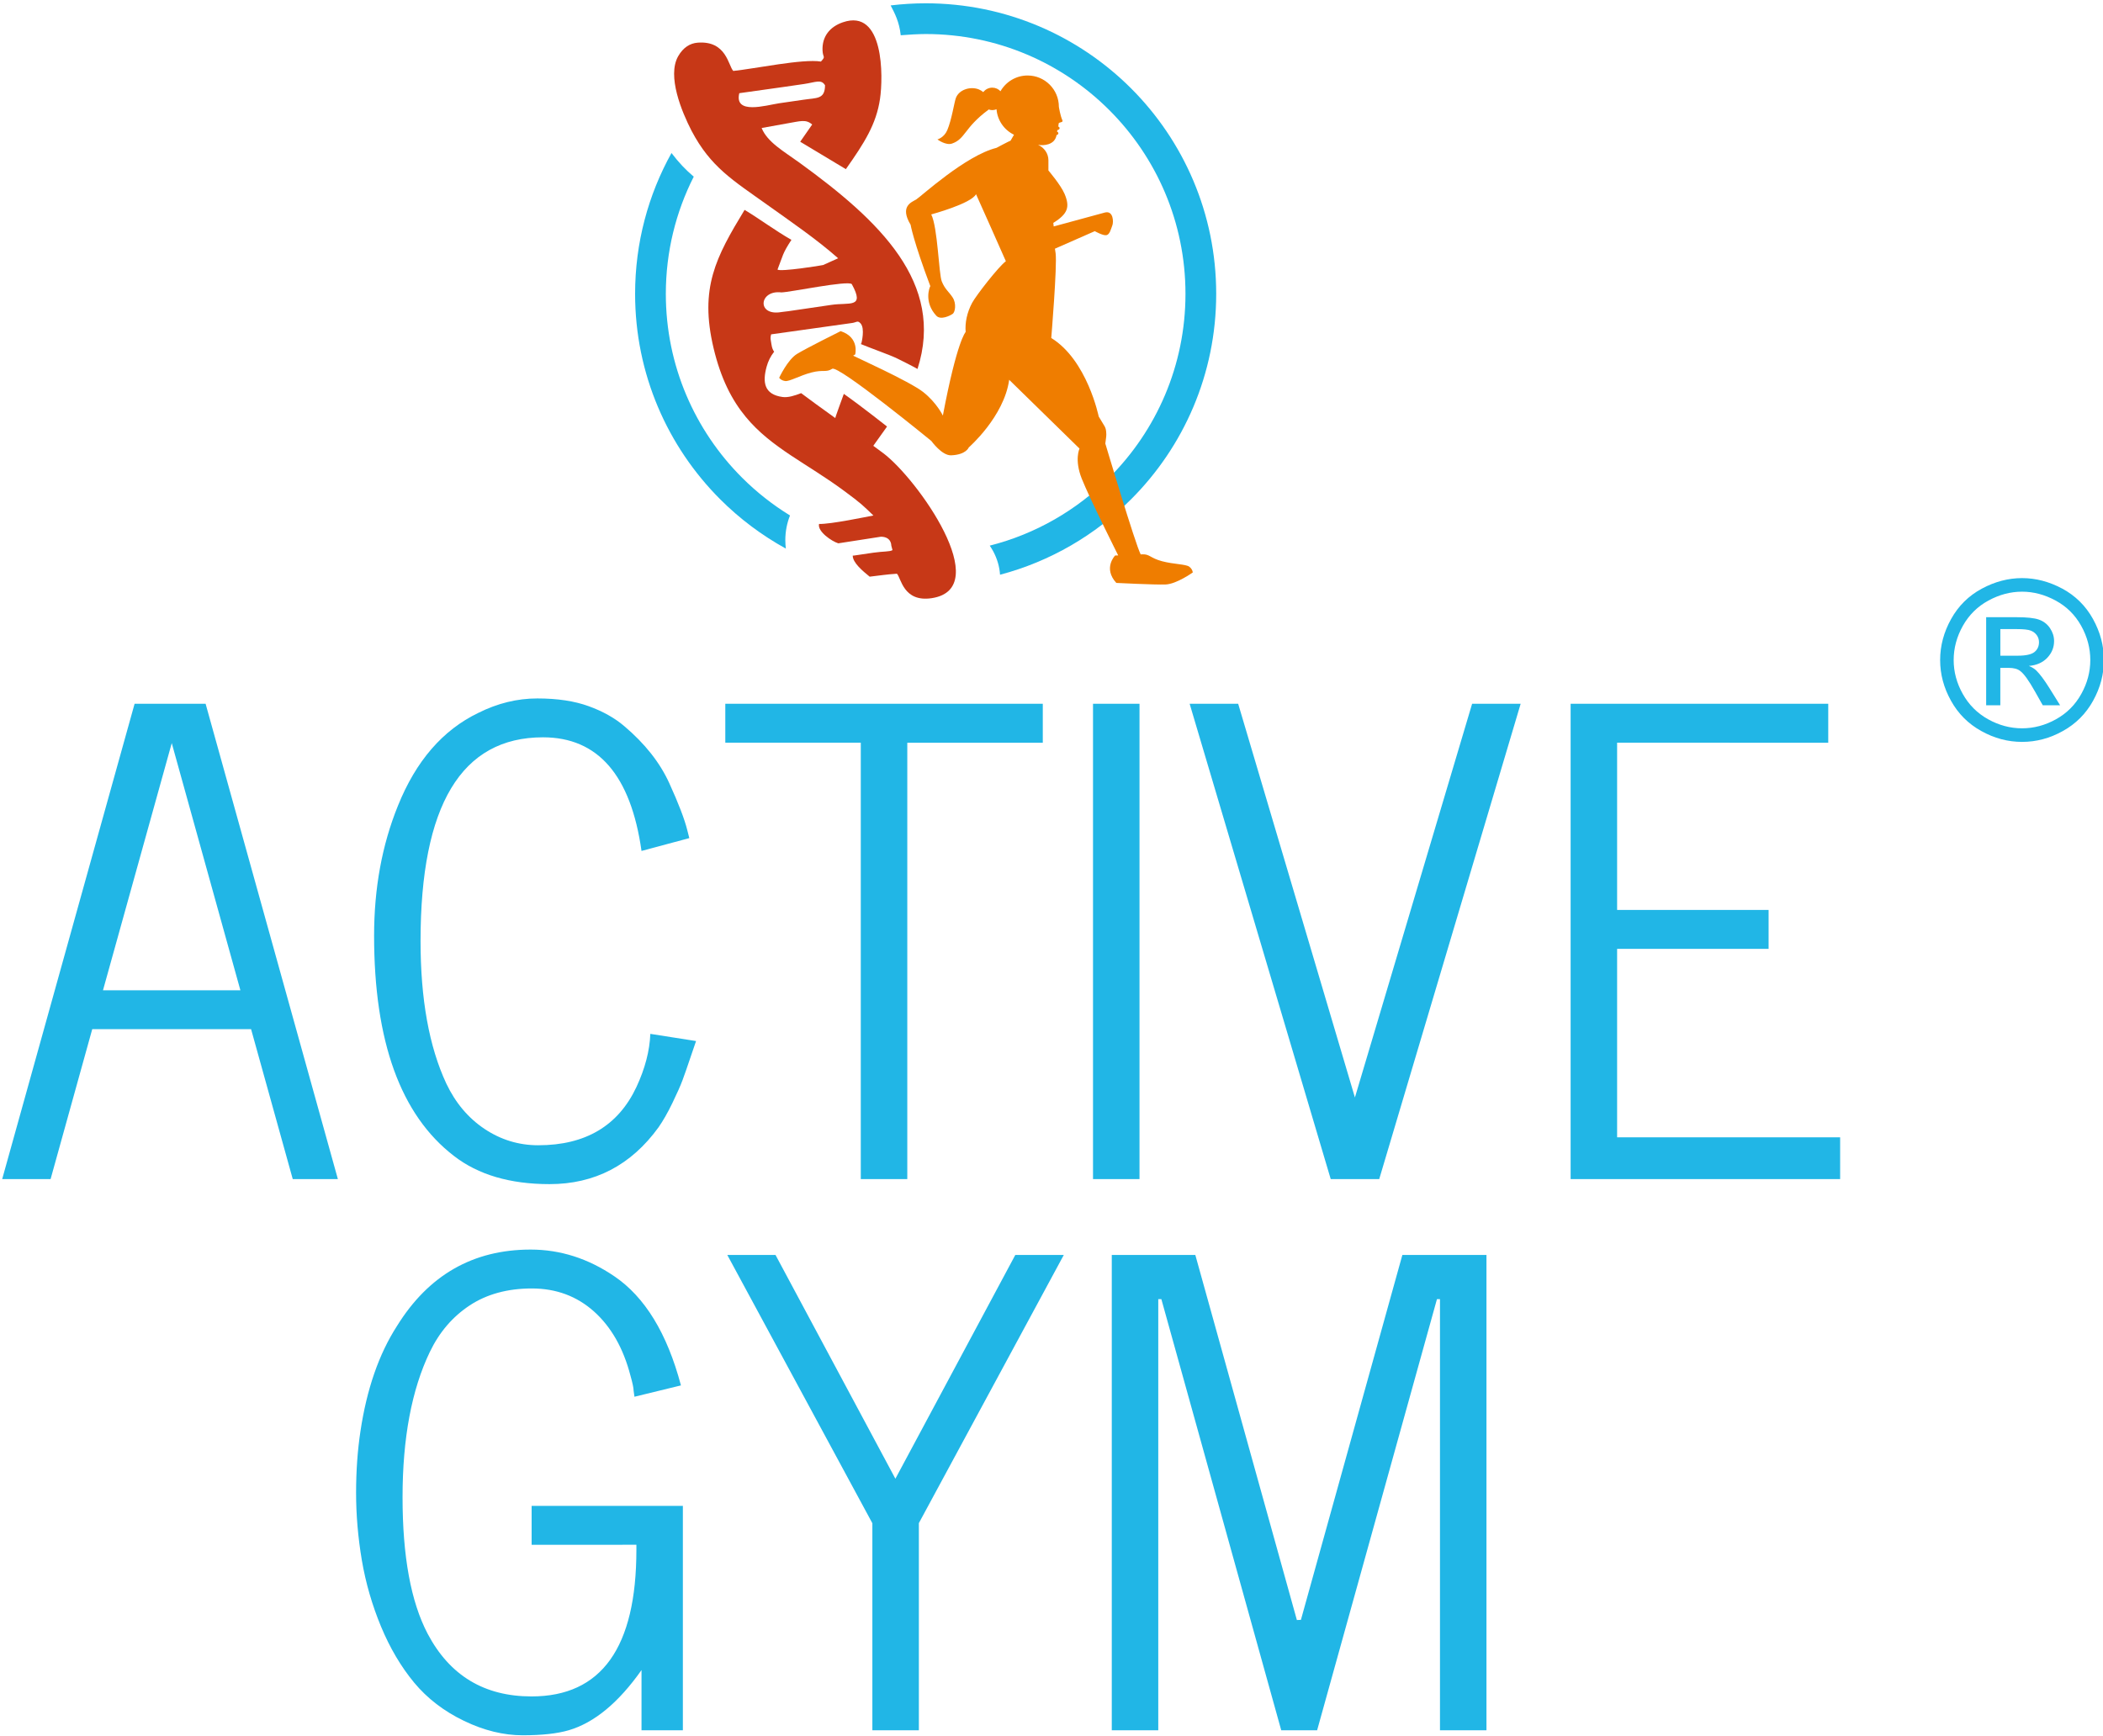 <?xml version="1.0" encoding="utf-8"?>
<!-- Generator: Adobe Illustrator 15.0.0, SVG Export Plug-In . SVG Version: 6.00 Build 0)  -->
<!DOCTYPE svg PUBLIC "-//W3C//DTD SVG 1.1//EN" "http://www.w3.org/Graphics/SVG/1.1/DTD/svg11.dtd">
<svg version="1.1" id="Capa_1" xmlns="http://www.w3.org/2000/svg" xmlns:xlink="http://www.w3.org/1999/xlink" x="0px" y="0px"
	 width="120.375px" height="99.375px" viewBox="0 0 120.375 99.375" enable-background="new 0 0 120.375 99.375"
	 xml:space="preserve">
<path fill="#21B6E6" d="M5.895,56.691h7.865l-3.929-14.15L5.895,56.691L5.895,56.691z M0.125,67.5l7.579-27.21h4.065L19.34,67.5
	h-2.583l-2.385-8.583H5.28L2.896,67.5H0.125L0.125,67.5z M36.72,48.714c-0.613-4.335-2.495-6.505-5.64-6.505
	c-4.671,0-7.008,3.888-7.008,11.663c0,3.327,0.49,6.045,1.472,8.153c0.526,1.109,1.256,1.98,2.195,2.605
	c0.932,0.62,1.954,0.933,3.071,0.933c2.704,0,4.581-1.116,5.623-3.342c0.49-1.055,0.754-2.066,0.792-3.035l2.617,0.411
	c-0.05,0.134-0.16,0.454-0.331,0.969c-0.173,0.514-0.32,0.938-0.441,1.264c-0.117,0.318-0.314,0.76-0.583,1.316
	c-0.27,0.559-0.534,1.019-0.796,1.394c-1.57,2.165-3.649,3.248-6.237,3.248c-2.261,0-4.089-0.539-5.475-1.617
	c-3.046-2.343-4.566-6.549-4.566-12.606c0-2.709,0.452-5.188,1.365-7.438c1.03-2.563,2.564-4.335,4.599-5.315
	c1.104-0.552,2.226-0.828,3.379-0.828c1.147,0,2.127,0.147,2.938,0.443c0.809,0.292,1.488,0.673,2.035,1.139
	c1.189,1.006,2.048,2.097,2.581,3.269c0.534,1.17,0.877,2.072,1.03,2.689l0.111,0.436v0.021L36.72,48.714L36.72,48.714z
	 M41.516,42.518V40.29h18.173v2.228h-7.756V67.5h-2.662V42.518H41.516L41.516,42.518z M62.564,67.5V40.29h2.661V67.5H62.564
	L62.564,67.5z M68.095,40.29h2.778l6.682,22.538l6.708-22.538h2.778L78.946,67.5H76.17L68.095,40.29L68.095,40.29z M89.902,67.5
	V40.29h14.746v2.228H92.563v9.575h8.671v2.226h-8.671v10.79h12.766V67.5H89.902L89.902,67.5z"/>
<path fill="#21B6E6" d="M30.425,97.116c4.002,0,6.002-2.797,6.002-8.394c0-0.099,0-0.191,0-0.288H30.43v-2.226h8.657v12.845H36.72
	v-3.446c-1.311,1.863-2.704,3.017-4.168,3.446c-0.649,0.189-1.526,0.288-2.631,0.288c-1.097,0-2.226-0.276-3.365-0.828
	c-1.147-0.551-2.097-1.281-2.851-2.188c-0.754-0.913-1.385-1.981-1.895-3.207c-0.51-1.232-0.877-2.496-1.099-3.801
	c-0.22-1.308-0.329-2.595-0.329-3.858c0-1.256,0.085-2.432,0.25-3.524c0.361-2.409,1.055-4.415,2.085-6.015
	c1.809-2.925,4.359-4.385,7.657-4.385c1.699,0,3.292,0.51,4.789,1.528c1.748,1.184,3.024,3.269,3.814,6.248l-2.661,0.649
	c-0.014-0.087-0.024-0.197-0.048-0.345c0-0.151-0.062-0.447-0.184-0.875c-0.407-1.559-1.099-2.778-2.084-3.661
	c-0.982-0.876-2.166-1.318-3.557-1.318c-1.385,0-2.576,0.324-3.556,0.969c-0.982,0.649-1.74,1.533-2.282,2.662
	c-1.041,2.163-1.563,4.941-1.563,8.324c0,3.379,0.478,5.984,1.434,7.807C25.74,95.921,27.72,97.116,30.425,97.116L30.425,97.116z
	 M41.631,71.844h2.76l6.861,12.809l6.863-12.809h2.776l-8.296,15.352v11.858h-2.661V87.202L41.631,71.844L41.631,71.844z
	 M63.638,99.054v-27.21h4.782l5.813,20.899l0.231-0.011l5.807-20.889h4.814v27.21h-2.661v-24.68h-0.173l-6.859,24.68h-2.055
	l-6.861-24.68h-0.177v24.68H63.638L63.638,99.054z"/>
<path fill="#21B6E6" d="M115.743,33.095c0.786,0,1.554,0.202,2.305,0.604c0.748,0.405,1.334,0.981,1.753,1.735
	c0.415,0.751,0.626,1.535,0.626,2.352c0,0.809-0.206,1.584-0.618,2.329c-0.412,0.746-0.991,1.324-1.733,1.735
	c-0.743,0.415-1.521,0.621-2.332,0.621c-0.813,0-1.591-0.206-2.333-0.621c-0.745-0.411-1.323-0.989-1.737-1.735
	c-0.416-0.745-0.621-1.521-0.621-2.329c0-0.816,0.21-1.601,0.63-2.352c0.419-0.754,1.005-1.33,1.756-1.735
	C114.186,33.297,114.956,33.095,115.743,33.095L115.743,33.095z M115.743,33.872c-0.66,0-1.3,0.168-1.924,0.507
	c-0.623,0.337-1.112,0.82-1.464,1.445c-0.352,0.627-0.528,1.282-0.528,1.962c0,0.674,0.173,1.321,0.521,1.94
	c0.346,0.619,0.829,1.104,1.449,1.449c0.622,0.346,1.27,0.519,1.946,0.519c0.674,0,1.323-0.173,1.944-0.519s1.103-0.83,1.445-1.449
	c0.345-0.619,0.516-1.267,0.516-1.94c0-0.68-0.173-1.335-0.523-1.962c-0.349-0.625-0.837-1.108-1.464-1.445
	C117.036,34.04,116.396,33.872,115.743,33.872L115.743,33.872z M113.687,40.376v-5.043h1.732c0.593,0,1.021,0.044,1.286,0.137
	c0.266,0.094,0.477,0.256,0.635,0.488c0.156,0.233,0.235,0.479,0.235,0.74c0,0.369-0.133,0.689-0.394,0.964
	c-0.264,0.273-0.614,0.425-1.05,0.46c0.179,0.074,0.323,0.162,0.43,0.267c0.203,0.199,0.452,0.532,0.746,1.001l0.614,0.986h-0.993
	l-0.449-0.795c-0.351-0.625-0.633-1.017-0.849-1.174c-0.148-0.115-0.367-0.173-0.653-0.173h-0.479v2.142H113.687L113.687,40.376z
	 M114.499,37.537h0.989c0.471,0,0.792-0.071,0.965-0.211c0.172-0.141,0.258-0.326,0.258-0.561c0-0.147-0.04-0.281-0.124-0.399
	c-0.083-0.117-0.198-0.206-0.345-0.264c-0.148-0.06-0.418-0.088-0.817-0.088h-0.926V37.537L114.499,37.537z"/>
<path fill-rule="evenodd" clip-rule="evenodd" fill="#C73817" d="M48.3,22.549c-0.083,0.232-0.505,1.375-0.51,1.447l2.18,1.549
	c0.083-0.109,0.727-1.02,0.804-1.127c-0.27-0.212-0.541-0.423-0.812-0.633c-0.532-0.409-1.069-0.817-1.617-1.205L48.3,22.549
	L48.3,22.549z"/>
<path fill-rule="evenodd" clip-rule="evenodd" fill="#C73817" d="M46.99,3.524c-1.047-0.17-3.775,0.41-5.016,0.537
	c-0.288-0.282-0.379-1.75-2.045-1.618c-0.426,0.034-0.821,0.267-1.114,0.782c-0.64,1.133,0.207,3.172,0.769,4.262
	c1.099,2.089,2.37,2.833,4.349,4.248c1.343,0.96,2.81,1.96,4.042,3.05l-0.86,0.387c-0.097,0.029-2.458,0.401-2.611,0.26
	c0.323-0.818,0.264-0.886,0.797-1.701c-0.968-0.555-1.765-1.164-2.681-1.716c-1.646,2.71-2.591,4.473-1.775,7.916
	c0.417,1.752,1.052,2.98,1.845,3.938c1.467,1.777,3.476,2.639,5.64,4.242c0.989,0.731,1.043,0.804,1.664,1.4
	c-0.391,0.071-2.447,0.504-3.112,0.484c-0.102,0.431,0.729,0.997,1.103,1.109l2.403-0.373c0.019-0.002,0.042-0.006,0.061-0.005
	c0.578,0.019,0.567,0.489,0.567,0.492c0.004,0.017,0.007,0.041,0.012,0.056l0.059,0.219c-0.158,0.098-0.505,0.063-1.099,0.148
	c-0.329,0.048-0.66,0.099-0.989,0.146c-0.071,0.012-0.135,0.02-0.189,0.021c0.003,0.414,0.569,0.877,0.969,1.205
	c0.665-0.075,0.874-0.122,1.56-0.169c0.236,0.217,0.355,1.65,1.997,1.399c3.623-0.558-0.819-6.825-2.775-8.297
	c-1.708-1.285-3.869-2.801-4.704-3.439c-0.367,0.14-0.739,0.264-1.063,0.22c-1.061-0.144-1.155-0.85-0.912-1.736
	c0.085-0.311,0.226-0.598,0.43-0.857c-0.071-0.092-0.125-0.225-0.152-0.41c-0.049-0.323-0.082-0.355-0.021-0.583l4.647-0.652
	c0.249-0.038,0.302-0.162,0.472,0.024c0.267,0.293,0.052,1.13,0.04,1.17c-0.021-0.003-0.045-0.003-0.071-0.005
	c0.589,0.248,1.711,0.637,2.147,0.854c0.343,0.171,0.754,0.372,1.144,0.59c1.58-4.923-2.167-8.481-6.764-11.814
	c-0.879-0.639-1.832-1.167-2.158-1.98l1.447-0.261c0.759-0.125,1.077-0.261,1.446,0.061l-0.685,0.986l2.613,1.57
	c1.065-1.511,1.739-2.571,1.954-4.019c0.19-1.271,0.235-5.201-2.125-4.389c-0.748,0.256-1.199,0.818-1.164,1.613
	C47.1,3.324,47.286,3.2,46.99,3.524L46.99,3.524z M45.975,5.712c-0.461,0.071-0.938,0.132-1.396,0.203
	c-0.741,0.115-2.564,0.669-2.262-0.58l2.483-0.349c0.387-0.056,0.819-0.117,1.222-0.177c0.669-0.099,0.986-0.292,1.203,0.074
	C47.216,5.699,46.757,5.591,45.975,5.712L45.975,5.712z M47.564,17.457l-2.446,0.359c-0.205,0.031-0.197,0.016-0.408,0.05
	c-1.41,0.238-1.262-1.279,0.014-1.127c0.457,0,3.823-0.704,4.033-0.473C49.529,17.675,48.609,17.293,47.564,17.457L47.564,17.457z"
	/>
<path fill="#21B6E6" d="M52.985,0.189c4.591,0,8.75,1.863,11.76,4.872c3.009,3.01,4.87,7.168,4.87,11.761
	c0,4.591-1.861,8.75-4.87,11.759c-2.046,2.045-4.622,3.561-7.503,4.321c-0.029-0.447-0.158-0.91-0.395-1.349
	c-0.061-0.109-0.125-0.215-0.194-0.317c2.633-0.667,4.984-2.038,6.846-3.899c2.691-2.692,4.357-6.409,4.357-10.515
	c0-4.107-1.666-7.826-4.357-10.516c-2.69-2.692-6.409-4.358-10.514-4.358c-0.41,0-1.027,0.037-1.428,0.07
	c-0.081-0.768-0.344-1.259-0.577-1.708C51.638,0.232,52.307,0.189,52.985,0.189L52.985,0.189z M44.981,31.405
	c-1.384-0.762-2.649-1.714-3.758-2.823c-3.008-3.009-4.87-7.167-4.87-11.759c0-2.927,0.755-5.676,2.083-8.064
	c0.415,0.549,0.832,0.983,1.274,1.354c-1.022,2.015-1.598,4.295-1.598,6.71c0,4.106,1.665,7.823,4.356,10.515
	c0.827,0.827,1.751,1.557,2.752,2.171c-0.171,0.429-0.269,0.909-0.269,1.416C44.953,31.088,44.963,31.249,44.981,31.405
	L44.981,31.405z"/>
<path fill-rule="evenodd" clip-rule="evenodd" fill="#EF7D00" d="M68.072,32.441c-0.196-0.147-0.879-0.132-1.559-0.313
	c-0.678-0.18-0.708-0.416-1.13-0.394c-0.019,0.001-0.05,0.001-0.091,0.004c-0.309-0.59-2.024-6.347-2.024-6.347
	c0.02-0.202,0.06-0.379,0.057-0.529c-0.013-0.451-0.087-0.407-0.436-1.02c0,0-0.656-3.226-2.715-4.493c0,0,0.342-4.118,0.25-4.846
	c-0.011-0.089-0.024-0.179-0.04-0.266l2.282-1.004c0,0,0.469,0.267,0.664,0.231c0.196-0.037,0.262-0.367,0.339-0.557
	c0.077-0.189,0.066-0.874-0.431-0.739c-0.5,0.137-2.924,0.795-2.924,0.795l-0.003-0.022l-0.02-0.181
	c0.843-0.523,0.958-0.919,0.645-1.66c-0.218-0.513-0.925-1.341-0.925-1.341V9.176c0-0.39-0.243-0.724-0.577-0.875l-0.003-0.008
	c0.292,0.053,0.947,0.018,1.045-0.558c0.061-0.014,0.104-0.056,0.104-0.105c0-0.042-0.032-0.077-0.076-0.096
	c0.006-0.029,0.012-0.056,0.021-0.089c0.071-0.006,0.127-0.052,0.127-0.108c0-0.041-0.033-0.077-0.079-0.095
	c0.014-0.063,0.022-0.117,0.021-0.153c-0.006-0.119,0.287-0.055,0.217-0.205c-0.12-0.251-0.202-0.765-0.202-0.773
	c-0.001-0.989-0.802-1.789-1.79-1.789c-0.663,0-1.244,0.363-1.552,0.901c-0.117-0.127-0.284-0.205-0.469-0.205
	c-0.211,0-0.397,0.1-0.514,0.255C56.2,5.204,56.106,5.148,56.01,5.111c-0.479-0.178-1.12,0.023-1.297,0.502
	c-0.092,0.249-0.237,1.239-0.492,1.84c-0.184,0.431-0.563,0.528-0.563,0.528s0.479,0.364,0.843,0.235
	c0.759-0.267,0.692-0.903,2.055-1.917c0.012-0.009,0.025-0.021,0.036-0.032c0.065,0.023,0.137,0.037,0.209,0.037
	c0.083,0,0.164-0.019,0.24-0.049c0.052,0.645,0.446,1.191,1,1.459l-0.197,0.34c-0.04,0.001-0.806,0.41-0.806,0.41
	c-1.777,0.44-4.344,2.807-4.597,2.957c-0.253,0.152-0.96,0.379-0.319,1.444c0,0,0.152,0.92,1.13,3.517
	c-0.032,0.026-0.396,0.901,0.343,1.693c0.246,0.266,0.792-0.004,0.936-0.108c0.147-0.102,0.22-0.599,0-0.935
	c-0.217-0.333-0.44-0.47-0.62-0.912c-0.181-0.442-0.232-3.094-0.607-3.845c0,0,2.292-0.618,2.563-1.158c0,0,1.704,3.805,1.708,3.837
	c-0.422,0.311-1.703,1.96-1.932,2.385c-0.294,0.552-0.413,1.14-0.369,1.665c0,0-0.493,0.487-1.305,4.787
	c0,0-0.349-0.733-1.125-1.347c-0.777-0.615-4.001-2.062-4.011-2.083l0.118-0.07c0,0,0.262-0.974-0.832-1.334
	c0,0-1.957,0.973-2.496,1.303c-0.541,0.33-1.023,1.367-1.023,1.367s0.102,0.155,0.345,0.187c0.243,0.034,0.83-0.315,1.508-0.491
	c0.683-0.175,0.824,0.015,1.181-0.209c0.356-0.226,5.676,4.131,5.676,4.131s0.6,0.842,1.133,0.821
	c0.859-0.033,1.009-0.451,1.009-0.451s2.019-1.757,2.313-3.872l4.026,3.938c0,0-0.306,0.629,0.128,1.722
	c0.433,1.094,2.085,4.391,2.085,4.391l0,0c-0.023,0.001-0.038,0.003-0.038,0.004l-0.137,0.003c0,0-0.707,0.721,0.068,1.57
	c0,0,2.184,0.112,2.815,0.09c0.633-0.022,1.562-0.69,1.562-0.69S68.267,32.59,68.072,32.441L68.072,32.441z"/>
</svg>
